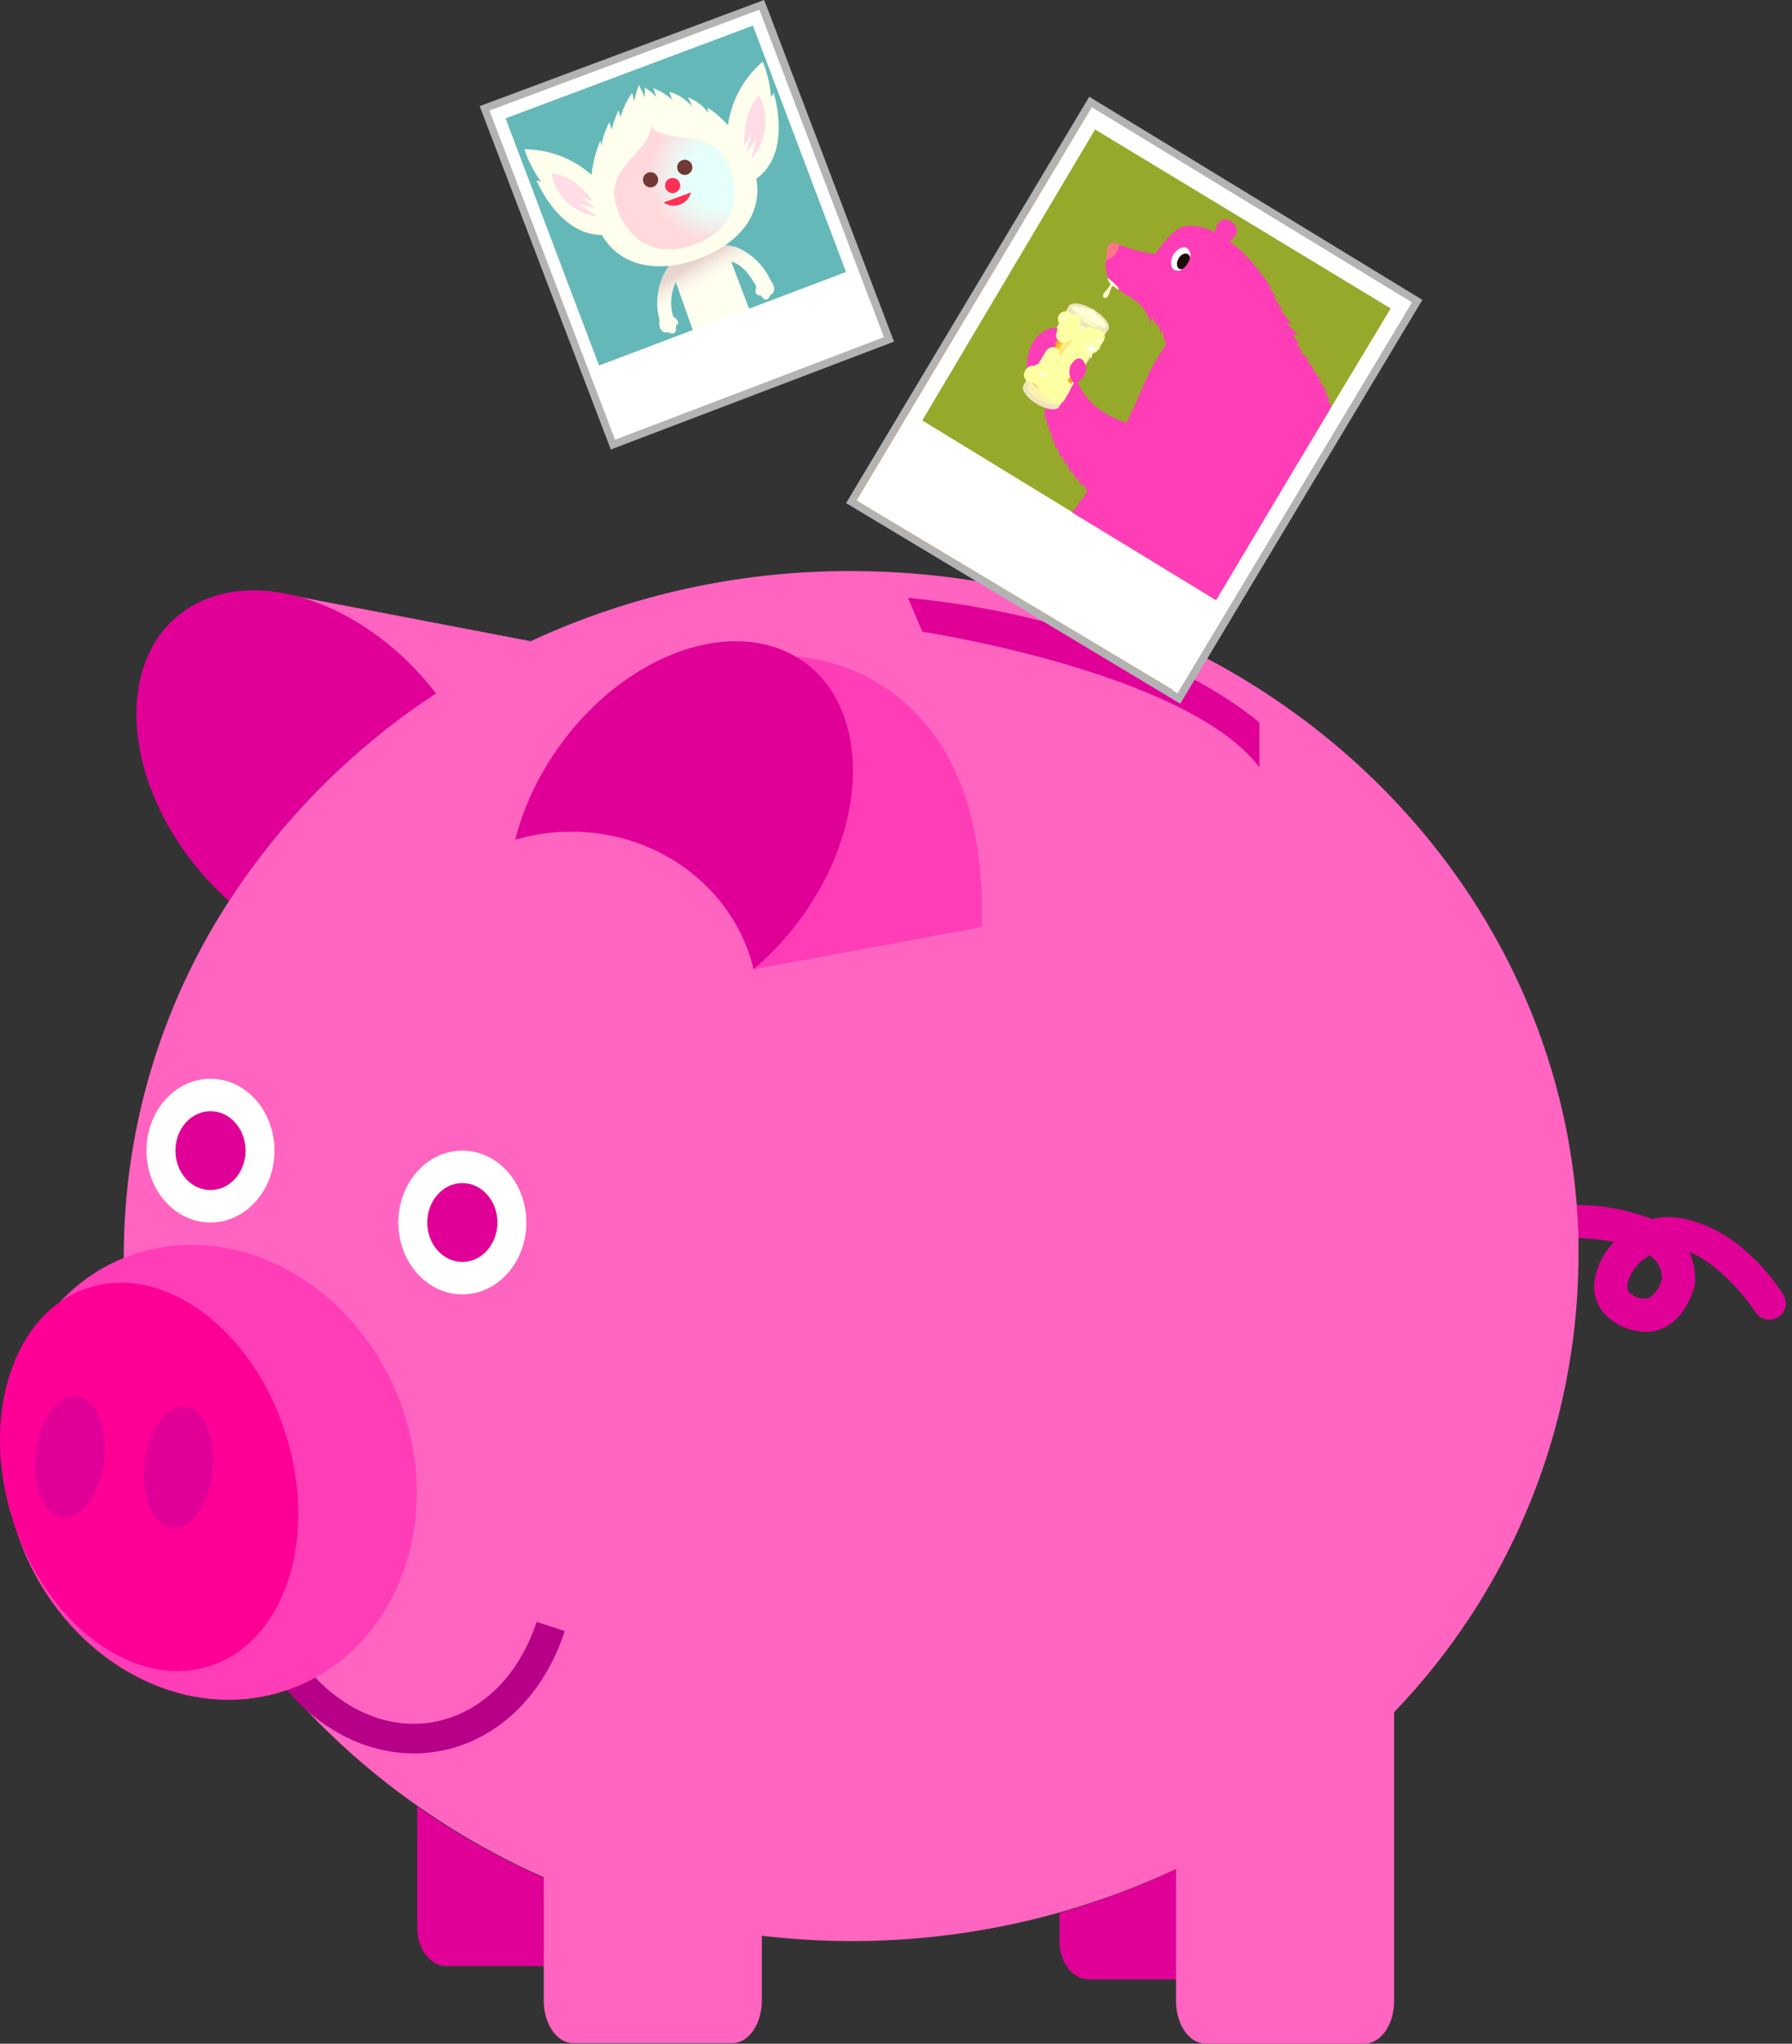 <svg xmlns="http://www.w3.org/2000/svg" viewBox="0 0 236 269"><rect x="0" y="0" width="236" height="269" fill="#333333" stroke="none"/><defs><radialGradient id="b" cx="74.727%" cy="36.381%" r="48.594%" fx="74.727%" fy="36.381%" gradientTransform="scale(1 .971) rotate(-20.037 .778 .37)"><stop offset="47%" stop-color="#E6FFFA"/><stop offset="67%" stop-color="#EDF4F1"/><stop offset="100%" stop-color="#FFD9DC"/></radialGradient><linearGradient id="a" x1="58.319%" x2="23.173%" y1="71.76%" y2="25.094%"><stop offset="56%" stop-color="ivory"/><stop offset="69%" stop-color="#FCFAED"/><stop offset="83%" stop-color="#F5EDE2"/><stop offset="98%" stop-color="#E8D7D1"/><stop offset="100%" stop-color="#E6D4CF"/></linearGradient></defs><g fill="none" fill-rule="evenodd" transform="translate(-.005)"><path fill="#FF64C0" fill-rule="nonzero" d="m35.405 77.8 34.45 6.59-19.47 11.99z"/><path fill="#E00097" fill-rule="nonzero" d="M154.905 260.53h-11.51c-2.13 0-3.86-2.25-3.86-5v-3.73a99.19 99.19 0 0 0 15.37-5.8v14.53Zm-83.29-1.75h-12.8c-2.13 0-3.86-2.25-3.86-5v-16a97.22 97.22 0 0 0 16.66 9.38v11.62Zm-41.45-140.17a39.62 39.62 0 0 1-5-5.38c-9.3-12.13-9.63-26.87-.72-32.93 8.91-6.06 23.67-1.13 33 11a93.17 93.17 0 0 0-27.28 27.31Zm177.49 40c.11 1.44.19 2.9.23 4.36a31.22 31.22 0 0 1 4.69.49 9.47 9.47 0 0 0-2.48 4.61 5.46 5.46 0 0 0 2.31 5.81 7.89 7.89 0 0 0 4.29 1.43 5.592 5.592 0 0 0 2.06-.38c3.24-1.28 4.28-5.14 4.4-5.57a2 2 0 0 0 .06-.36 8.1 8.1 0 0 0-.74-4.18c2.56.84 6.33 4.3 8.74 7.92a2.17 2.17 0 0 0 3.61-2.41c-6.14-9.19-13.49-10.64-16.63-10l-.6.14a27.33 27.33 0 0 0-9.94-1.86Zm6.71 10.27a5.78 5.78 0 0 1 2.92-3.63c.197.143.384.3.56.47a3.41 3.41 0 0 1 1 2.74 4.11 4.11 0 0 1-1.74 2.43 3 3 0 0 1-2.39-.66c-.11-.09-.54-.37-.35-1.35Z"/><path fill="#FF64C0" fill-rule="nonzero" d="M30.165 118.61a93.17 93.17 0 0 1 27.27-27.31 99.516 99.516 0 0 1 54.68-16.13c50.5 0 91.88 36.79 95.54 83.45.11 1.44.19 2.9.23 4.36v2.38a86.92 86.92 0 0 1-24.28 60v38c0 3.1-1.73 5.62-3.86 5.62h-21c-2.13 0-3.86-2.52-3.86-5.62V246a99.19 99.19 0 0 1-15.37 5.73 100.81 100.81 0 0 1-39.18 3.06v8.51c0 3.1-1.73 5.62-3.86 5.62h-21c-2.13 0-3.86-2.52-3.86-5.62v-16.21a97.22 97.22 0 0 1-16.61-9.38c-23.5-16.44-38.7-42.71-38.7-72.36a85.86 85.86 0 0 1 13.86-46.74Z"/><ellipse cx="60.895" cy="160.91" fill="#FFF" fill-rule="nonzero" rx="8.43" ry="9.46"/><ellipse cx="60.895" cy="160.91" fill="#E00097" fill-rule="nonzero" rx="4.62" ry="5.19"/><ellipse cx="27.725" cy="151.45" fill="#FFF" fill-rule="nonzero" rx="8.43" ry="9.46"/><ellipse cx="27.725" cy="151.45" fill="#E00097" fill-rule="nonzero" rx="4.62" ry="5.19"/><path fill="#FF3DB7" fill-rule="nonzero" d="M104.755 86.41s25.53.6 24.54 35.61l-30 5.56 5.46-41.17Z"/><path fill="#E00097" fill-rule="nonzero" d="M75.265 109.47a26 26 0 0 0-7.41 1.07 36.09 36.09 0 0 1 4.85-10.91c8.3-12.73 22.7-18.63 32.05-13.22 9.35 5.41 10.16 20.16 1.81 32.89a38.21 38.21 0 0 1-7.32 8.28c-2.44-10.36-12.24-18.11-23.98-18.11Zm44.32-30.78 1.89 4.46s34.94 5.31 44.39 17.86v-5.88s-14.58-13.35-46.28-16.44Z"/><path fill="#B60088" fill-rule="nonzero" d="m35.405 219.22 3.29-2.1c4.44 7 11.37 10.64 18.07 9.6 6.31-1 11.51-5.93 13.91-13.24l3.71 1.21c-2.86 8.74-9.22 14.67-17 15.88-8.28 1.29-16.7-3.06-21.98-11.35Z"/><path fill="#FF3DB7" fill-rule="nonzero" d="M1.825 200.33c4.6 16.14 19.91 26.31 34.18 22.67 14.27-3.64 22.18-19.61 17.58-35.76-4.6-16.15-19.87-26.24-34.17-22.67-14.3 3.57-22.18 19.61-17.59 35.76Z"/><path fill="#FF0097" fill-rule="nonzero" d="M1.355 199c3.95 13.88 15.33 23.07 25.44 20.53 10.11-2.54 15.09-15.86 11.14-29.75-3.95-13.89-15.33-23.07-25.44-20.52-10.11 2.55-15.09 15.86-11.14 29.74Z"/><path fill="#E00097" fill-rule="nonzero" d="M19.005 192.71c-.48 4.4 1.16 8.17 3.66 8.41 2.5.24 4.89-3.12 5.34-7.54.45-4.42-1.16-8.17-3.65-8.41-2.49-.24-4.89 3.13-5.35 7.54Zm-14.33-1.38c-.48 4.41 1.15 8.17 3.65 8.41 2.5.24 4.91-3.14 5.39-7.54.48-4.4-1.16-8.17-3.65-8.41-2.49-.24-4.91 3.14-5.39 7.54Z"/><path fill="#FF3DB7" fill-rule="nonzero" d="M157.515 30.08s-1.08-2.22.72-2.58a1.42 1.42 0 0 1 1.58 1.28 1.5 1.5 0 0 1-1 1.61l-1.3-.31Z"/><path fill="#FFF" fill-rule="nonzero" d="m112.115 66.05 31.49-52.64 43.03 26.23-31.38 52.29-43.14-25.88z"/><path fill="#B3B3B3" fill-rule="nonzero" d="m143.775 14.1 42.18 25.7-30.87 51.45-42.28-25.37 31-51.78m-.34-1.38-.52.87-31 51.78-.51.86.86.51 42.29 25.37.86.51.51-.86 30.86-51.44.51-.85-.85-.52-42.18-25.7-.86-.52.03-.01Z"/><path fill="#97A92B" fill-rule="nonzero" d="m160.065 78.93-38.6-23.59 22.76-38.3 38.93 23.56z"/><path fill="#BDB1A2" fill-rule="nonzero" d="m143.775 14.1-30.97 51.78 41.62 24.88-.15.15-41.78-25 31.1-51.83.18.02z"/><path fill="#FF3DB7" fill-rule="nonzero" d="m160.165 79 14.19-23.8 1-1.67-.57-1.06.42.25-.8-1.31.37.14-1.18-1.62.41.07-1.2-1.4.34.05-1.14-1.28.53.13-1.48-1.38.51.16-.89-1.1.54.17-1-1.25h.77c-.49-.44-1.54-1.6-1.54-1.6l.63.08c-.42-.56-1.55-1.83-1.55-1.83l.48.25a19.54 19.54 0 0 0-1.32-2l.43.22a14.23 14.23 0 0 0-1.16-1.6l.56.45a27.49 27.49 0 0 0-4.28-5.28 15.33 15.33 0 0 0-1.36-1.07 2 2 0 0 0 .74-.59c.86-1.14-.55-2.05-.55-2.05-1.45-.73-1.94.74-2.09 1.5-1.52-.75-3.3-1.24-4.78-.48a10.81 10.81 0 0 0-3 3.35 21.06 21.06 0 0 1-5.36-1.45c-.87-.07-1.07 1.2-1.18 2.47a4 4 0 0 0 .39 2.31 7.55 7.55 0 0 0 2.65 2.22 9.45 9.45 0 0 1 1.78 1.42c.26.36 1.11 1.61 1 2.27l.24-.91c.262.37.449.788.55 1.23l.1-.54s.65 1.26.49 1.77l.22-.81c.19.54.285 1.108.28 1.68l.22-.43-.08.84a26.17 26.17 0 0 0-2.88 5.13s-.8 2-2.27 5a13.14 13.14 0 0 1-2.46-1.08 8.87 8.87 0 0 1-3.65-3.62 17.42 17.42 0 0 1-1.93-5.61s-2.49.62-2.66 4.07a14.72 14.72 0 0 0 .12 3.82 8.59 8.59 0 0 0-.21 2.12l.26-.6.11 1.42.21-.43a9 9 0 0 0 .09 1.36l.23-.47a4.4 4.4 0 0 0 .28 1.63l.14-.57a5.58 5.58 0 0 0 .16 1.5l.18-.39.47 1.49.2-.33.37 1.23.13-.47.6 1.52.15-.41.61 1.42.15-.41.62 1.23.2-.33.48.93c-.65 1-1.26 1.81-2 2.78L160.165 79Z"/><path fill="#FFBD2D" fill-rule="nonzero" d="m142.815 42.81-2.32-1.34-5.43 9.53s0 .87 1.65 1.89c1.69 1 2.45.56 2.45.56l5.86-9.23-2.21-1.41Z"/><ellipse cx="137.362" cy="50.683" fill="#FF9D1E" fill-rule="nonzero" rx="1" ry="2.11" transform="rotate(-59.3 137.362 50.683)"/><path fill="#FFE881" fill-rule="nonzero" d="m141.635 42.22-5.39 9.09.85.64 5.57-9.14z"/><path fill="#FFF" fill-rule="nonzero" d="M155.235 34c.31-.52.85-.77 1.21-.56a.62.62 0 0 1 .28.45 1.13 1.13 0 0 0-.39-1.22c-.52-.31-1.33.07-1.79.85-.46.78-.43 1.67.1 2a1 1 0 0 0 1.09-.11.58.58 0 0 1-.41-.06c-.32-.2-.4-.79-.09-1.35Z"/><path fill="#1C0D0A" fill-rule="nonzero" d="M156.715 33.92a.62.62 0 0 0-.28-.45c-.35-.21-.89 0-1.21.56-.32.56-.28 1.12.07 1.33a.58.58 0 0 0 .41.06 2.23 2.23 0 0 0 .7-.74 2.31 2.31 0 0 0 .31-.76Z"/><path fill="#FFFFD4" fill-rule="nonzero" d="M146.375 37.24a3.93 3.93 0 0 1-.71 1 1.8 1.8 0 0 0-.28.36c-.12.21-.19.47 0 .57 0 0 .4.34.72-.58 0 0 .06-.18.17-.47.11-.29.2-.46.3-.69l-.2-.19Z"/><path fill="#FFFFD4" fill-rule="nonzero" d="M145.945 36.59s-.15.22.14.55l.14.15a.17.17 0 0 1 0 .12.62.62 0 0 1-.1.19l.15.33s.07-.22.22-.25a.4.4 0 0 1 .27.07l.13.1s.27.29.41.26c.14-.03-.13-.52-1.36-1.52Z"/><path fill="#FFF2AC" fill-rule="nonzero" d="m135.065 51 .58-1a6.78 6.78 0 0 0 1.6 1.52s1.7 1.12 2.52 1l-.55.92s-.88.49-2.68-.73a3.06 3.06 0 0 1-1.47-1.71Z"/><ellipse cx="142.796" cy="42.806" fill="#FFFFC2" fill-rule="nonzero" rx="1" ry="2.71" transform="rotate(-59.09 142.796 42.806)"/><path fill="#FFFFC2" fill-rule="nonzero" d="m140.463 41.4.55-.917 4.659 2.789-.55.918z"/><ellipse cx="143.348" cy="41.886" stroke="#EDE6BD" stroke-width=".63" rx="1" ry="2.71" transform="rotate(-59.09 143.348 41.886)"/><path stroke="#EDE6BD" stroke-width=".63" d="m141.005 40.49-6 10.48s0 .9 1.68 1.91c0 0 1.6 1 2.48.58l6.45-10.18-4.61-2.79Z"/><path fill="#FFFFD4" fill-rule="nonzero" d="M145.635 43.25s.21-.89-1.14-1.8a1 1 0 0 1-.26-.25.41.41 0 0 1-.06-.24.21.21 0 0 0-.29-.23 1.06 1.06 0 0 1-.33 0 2 2 0 0 1-.55-.13s-1.74-.56-1.93-.12a5.19 5.19 0 0 0 1.51 1.23 11.1 11.1 0 0 0 3.05 1.54Z"/><path fill="#FF9D1E" fill-rule="nonzero" d="M141.345 50v-2.2a1.68 1.68 0 0 0-.88 1.79s-.09.28.57.92l.31-.51Zm-2.71-4.5s1.54-.13.91-1.27a.83.83 0 0 0-.38-.42l-2.51 4.45c.42-.12 1.76-.6 1-1.62.04.01 1.35.02.98-1.14Z"/><path fill="#FF3DB7" fill-rule="nonzero" d="M139.865 43.7s-.25-.76-1.42-.5c0 0-3.26.57-3.24 5.41 0 0 .18 1 .47 1.15 0 0 .36-.64 1.17-2 0 0 2-.45 1.17-1.65 0 0 1.36 0 .94-1.15 0 .04 1.39-.32.91-1.26Z"/><circle cx="138.033" cy="51.331" r="1" fill="#FFFFA4" fill-rule="nonzero" transform="rotate(-59.15 138.033 51.331)"/><circle cx="137.769" cy="50.63" r="1" fill="#FFFFA4" fill-rule="nonzero" transform="rotate(-59.3 137.77 50.63)"/><circle cx="138.287" cy="50.911" r="1" fill="#FFFFA4" fill-rule="nonzero" transform="rotate(-59.09 138.287 50.91)"/><circle cx="138.388" cy="50.719" r="1" fill="#FFFFA4" fill-rule="nonzero" transform="rotate(-59.16 138.388 50.72)"/><circle cx="138.506" cy="50.532" r="1" fill="#FFFFA4" fill-rule="nonzero" transform="rotate(-59.15 138.506 50.532)"/><circle cx="138.675" cy="50.276" r="1" fill="#FFFFA4" fill-rule="nonzero" transform="rotate(-59.04 138.675 50.276)"/><circle cx="138.789" cy="50.071" r="1" fill="#FFFFA4" fill-rule="nonzero" transform="rotate(-59.05 138.79 50.07)"/><circle cx="138.908" cy="49.887" r="1" fill="#FFFFA4" fill-rule="nonzero" transform="rotate(-59.24 138.908 49.887)"/><circle cx="139.023" cy="49.682" r="1" fill="#FFFFA4" fill-rule="nonzero" transform="rotate(-59.05 139.023 49.682)"/><circle cx="138.674" cy="48.953" r="1" fill="#FFFFA4" fill-rule="nonzero" transform="rotate(-59.3 138.674 48.953)"/><circle cx="139.259" cy="49.291" r="1" fill="#FFFFA4" fill-rule="nonzero" transform="rotate(-59.04 139.26 49.29)"/><circle cx="139.378" cy="49.09" r="1" fill="#FFFFA4" fill-rule="nonzero" transform="rotate(-59.04 139.378 49.09)"/><circle cx="139.517" cy="48.901" r="1" fill="#FFFFA4" fill-rule="nonzero" transform="rotate(-59.09 139.517 48.9)"/><circle cx="137.174" cy="49.131" r="1" fill="#FFFFA4" fill-rule="nonzero" transform="rotate(-59.02 137.174 49.131)"/><circle cx="137.319" cy="48.888" r="1" fill="#FFFFA4" fill-rule="nonzero" transform="rotate(-59.15 137.319 48.888)"/><circle cx="137.422" cy="48.706" r="1" fill="#FFFFA4" fill-rule="nonzero" transform="rotate(-59.15 137.422 48.706)"/><circle cx="137.535" cy="48.52" r="1" fill="#FFFFA4" fill-rule="nonzero" transform="rotate(-59.15 137.535 48.52)"/><circle cx="137.65" cy="48.339" r="1" fill="#FFFFA4" fill-rule="nonzero" transform="rotate(-59.08 137.65 48.34)"/><circle cx="137.816" cy="48.068" r="1" fill="#FFFFA4" fill-rule="nonzero" transform="rotate(-59.05 137.816 48.068)"/><circle cx="137.945" cy="47.878" r="1" fill="#FFFFA4" fill-rule="nonzero" transform="rotate(-59.05 137.945 47.878)"/><circle cx="138.056" cy="47.68" r="1" fill="#FFFFA4" fill-rule="nonzero" transform="rotate(-59.04 138.056 47.68)"/><circle cx="138.167" cy="47.481" r="1" fill="#FFFFA4" fill-rule="nonzero" transform="rotate(-58.96 138.167 47.48)"/><circle cx="138.303" cy="47.285" r="1" fill="#FFFFA4" fill-rule="nonzero" transform="rotate(-59.06 138.303 47.285)"/><circle cx="138.419" cy="47.089" r="1" fill="#FFFFA4" fill-rule="nonzero" transform="rotate(-59.05 138.419 47.089)"/><circle cx="138.518" cy="46.887" r="1" fill="#FFFFA4" fill-rule="nonzero" transform="rotate(-59.15 138.518 46.887)"/><circle cx="138.651" cy="46.686" r="1" fill="#FFFFA4" fill-rule="nonzero" transform="rotate(-59.11 138.651 46.686)"/><circle cx="142.046" cy="46.472" r="1" fill="#FFFFA4" fill-rule="nonzero" transform="rotate(-59.15 142.046 46.472)"/><circle cx="142.188" cy="46.246" r="1" fill="#FFFFA4" fill-rule="nonzero" transform="rotate(-59.07 142.188 46.246)"/><circle cx="141.844" cy="45.581" r="1" fill="#FFFFA4" fill-rule="nonzero" transform="rotate(-59.3 141.844 45.58)"/><circle cx="141.957" cy="45.4" r="1" fill="#FFFFA4" fill-rule="nonzero" transform="rotate(-59.3 141.957 45.4)"/><circle cx="142.515" cy="45.683" r="1" fill="#FFFFA4" fill-rule="nonzero" transform="rotate(-59.14 142.515 45.683)"/><circle cx="142.687" cy="45.42" r="1" fill="#FFFFA4" fill-rule="nonzero" transform="rotate(-59.22 142.687 45.42)"/><circle cx="142.813" cy="45.24" r="1" fill="#FFFFA4" fill-rule="nonzero" transform="rotate(-59.13 142.813 45.24)"/><circle cx="142.92" cy="45.021" r="1" fill="#FFFFA4" fill-rule="nonzero" transform="rotate(-59.04 142.92 45.021)"/><circle cx="143.046" cy="44.842" r="1" fill="#FFFFA4" fill-rule="nonzero" transform="rotate(-59.13 143.046 44.842)"/><circle cx="143.156" cy="44.647" r="1" fill="#FFFFA4" fill-rule="nonzero" transform="rotate(-59.13 143.156 44.647)"/><circle cx="143.262" cy="44.433" r="1" fill="#FFFFA4" fill-rule="nonzero" transform="rotate(-59.15 143.262 44.433)"/><circle cx="143.404" cy="44.257" r="1" fill="#FFFFA4" fill-rule="nonzero" transform="rotate(-59.05 143.404 44.257)"/><circle cx="143.526" cy="44.049" r="1" fill="#FFFFA4" fill-rule="nonzero" transform="rotate(-59.09 143.526 44.049)"/><circle cx="142.215" cy="45.69" r="1" fill="#FFFFA4" fill-rule="nonzero" transform="rotate(-59.06 142.215 45.69)"/><circle cx="142.325" cy="45.487" r="1" fill="#FFFFA4" fill-rule="nonzero" transform="rotate(-59.15 142.325 45.487)"/><circle cx="142.438" cy="45.287" r="1" fill="#FFFFA4" fill-rule="nonzero" transform="rotate(-59.05 142.438 45.287)"/><circle cx="142.063" cy="44.573" r="1" fill="#FFFFA4" fill-rule="nonzero" transform="rotate(-59.3 142.063 44.573)"/><circle cx="142.674" cy="44.89" r="1" fill="#FFFFA4" fill-rule="nonzero" transform="rotate(-59.04 142.674 44.89)"/><circle cx="142.795" cy="44.699" r="1" fill="#FFFFA4" fill-rule="nonzero" transform="rotate(-59.07 142.795 44.7)"/><circle cx="142.926" cy="44.499" r="1" fill="#FFFFA4" fill-rule="nonzero" transform="rotate(-59.24 142.926 44.499)"/><circle cx="140.606" cy="43.602" r="1" fill="#FFFFA4" fill-rule="nonzero" transform="rotate(-59.07 140.606 43.602)"/><circle cx="140.719" cy="43.404" r="1" fill="#FFFFA4" fill-rule="nonzero" transform="rotate(-59.15 140.72 43.404)"/><circle cx="140.836" cy="43.218" r="1" fill="#FFFFA4" fill-rule="nonzero" transform="rotate(-59.05 140.836 43.218)"/><circle cx="140.966" cy="43.025" r="1" fill="#FFFFA4" fill-rule="nonzero" transform="rotate(-59.13 140.966 43.025)"/><circle cx="141.08" cy="42.829" r="1" fill="#FFFFA4" fill-rule="nonzero" transform="rotate(-59.14 141.08 42.83)"/><circle cx="141.197" cy="42.623" r="1" fill="#FFFFA4" fill-rule="nonzero" transform="rotate(-59.13 141.197 42.623)"/><circle cx="141.313" cy="42.42" r="1" fill="#FFFFA4" fill-rule="nonzero" transform="rotate(-59.11 141.313 42.42)"/><circle cx="140.082" cy="44.139" r="1" fill="#FFFFA4" fill-rule="nonzero" transform="rotate(-58.93 140.082 44.14)"/><circle cx="140.199" cy="43.94" r="1" fill="#FFFFA4" fill-rule="nonzero" transform="rotate(-59.12 140.199 43.94)"/><circle cx="140.315" cy="43.737" r="1" fill="#FFFFA4" fill-rule="nonzero" transform="rotate(-59.04 140.315 43.737)"/><circle cx="140.445" cy="43.553" r="1" fill="#FFFFA4" fill-rule="nonzero" transform="rotate(-59.13 140.445 43.553)"/><circle cx="140.553" cy="43.347" r="1" fill="#FFFFA4" fill-rule="nonzero" transform="rotate(-59.23 140.553 43.347)"/><circle cx="140.674" cy="43.162" r="1" fill="#FFFFA4" fill-rule="nonzero" transform="rotate(-59.13 140.674 43.162)"/><circle cx="140.808" cy="42.968" r="1" fill="#FFFFA4" fill-rule="nonzero" transform="rotate(-59.21 140.808 42.968)"/><circle cx="140.223" cy="43.486" r="1" fill="#FFFFA4" fill-rule="nonzero" transform="rotate(-59.13 140.223 43.486)"/><circle cx="140.332" cy="43.281" r="1" fill="#FFFFA4" fill-rule="nonzero" transform="rotate(-59.13 140.332 43.28)"/><circle cx="140.45" cy="43.089" r="1" fill="#FFFFA4" fill-rule="nonzero" transform="rotate(-59.04 140.45 43.09)"/><circle cx="140.562" cy="42.885" r="1" fill="#FFFFA4" fill-rule="nonzero" transform="rotate(-59.05 140.562 42.885)"/><circle cx="140.685" cy="42.697" r="1" fill="#FFFFA4" fill-rule="nonzero" transform="rotate(-59.13 140.685 42.697)"/><circle cx="140.31" cy="41.98" r="1" fill="#FFFFA4" fill-rule="nonzero" transform="rotate(-59.3 140.31 41.98)"/><circle cx="140.947" cy="42.301" r="1" fill="#FFFFA4" fill-rule="nonzero" transform="rotate(-58.99 140.947 42.301)"/><circle cx="143.785" cy="45.511" r="1" fill="#FFFFA4" fill-rule="nonzero" transform="rotate(-59.05 143.785 45.51)"/><circle cx="143.901" cy="45.311" r="1" fill="#FFFFA4" fill-rule="nonzero" transform="rotate(-59.23 143.9 45.311)"/><circle cx="144.029" cy="45.125" r="1" fill="#FFFFA4" fill-rule="nonzero" transform="rotate(-59.13 144.03 45.125)"/><circle cx="144.13" cy="44.917" r="1" fill="#FFFFA4" fill-rule="nonzero" transform="rotate(-59.05 144.13 44.917)"/><circle cx="144.243" cy="44.719" r="1" fill="#FFFFA4" fill-rule="nonzero" transform="rotate(-59.23 144.243 44.719)"/><circle cx="144.378" cy="44.524" r="1" fill="#FFFFA4" fill-rule="nonzero" transform="rotate(-59.13 144.378 44.524)"/><circle cx="144.51" cy="44.331" r="1" fill="#FFFFA4" fill-rule="nonzero" transform="rotate(-59.09 144.51 44.331)"/><circle cx="140.438" cy="47.677" r="1" fill="#FFFFA4" fill-rule="nonzero" transform="rotate(-58.94 140.438 47.677)"/><circle cx="140.552" cy="47.47" r="1" fill="#FFFFA4" fill-rule="nonzero" transform="rotate(-59.23 140.552 47.47)"/><circle cx="140.669" cy="47.287" r="1" fill="#FFFFA4" fill-rule="nonzero" transform="rotate(-59.05 140.669 47.287)"/><circle cx="140.793" cy="47.099" r="1" fill="#FFFFA4" fill-rule="nonzero" transform="rotate(-59.13 140.793 47.099)"/><circle cx="140.899" cy="46.884" r="1" fill="#FFFFA4" fill-rule="nonzero" transform="rotate(-59.15 140.9 46.884)"/><circle cx="141.018" cy="46.694" r="1" fill="#FFFFA4" fill-rule="nonzero" transform="rotate(-59.05 141.018 46.694)"/><circle cx="141.148" cy="46.496" r="1" fill="#FFFFA4" fill-rule="nonzero" transform="rotate(-59.11 141.148 46.496)"/><circle cx="139.282" cy="52.181" r="1" fill="#FFFFA4" fill-rule="nonzero" transform="rotate(-59.05 139.282 52.18)"/><circle cx="139.409" cy="52.006" r="1" fill="#FFFFA4" fill-rule="nonzero" transform="rotate(-59.14 139.41 52.006)"/><circle cx="139.513" cy="51.782" r="1" fill="#FFFFA4" fill-rule="nonzero" transform="rotate(-59.07 139.513 51.782)"/><circle cx="139.633" cy="51.587" r="1" fill="#FFFFA4" fill-rule="nonzero" transform="rotate(-59.04 139.633 51.587)"/><circle cx="139.761" cy="51.402" r="1" fill="#FFFFA4" fill-rule="nonzero" transform="rotate(-59.23 139.76 51.402)"/><circle cx="139.87" cy="51.209" r="1" fill="#FFFFA4" fill-rule="nonzero" transform="rotate(-59.05 139.87 51.209)"/><circle cx="139.998" cy="50.998" r="1" fill="#FFFFA4" fill-rule="nonzero" transform="rotate(-59.11 139.998 50.998)"/><circle cx="136.943" cy="49.86" r="1" fill="#FFFFA4" fill-rule="nonzero" transform="rotate(-58.841 136.943 49.86)"/><circle cx="135.852" cy="49.364" r="1" fill="#FFFFA4" fill-rule="nonzero" transform="rotate(-59.3 135.852 49.364)"/><circle cx="135.956" cy="49.158" r="1" fill="#FFFFA4" fill-rule="nonzero" transform="rotate(-59.3 135.956 49.158)"/><circle cx="136.55" cy="49.502" r="1" fill="#FFFFA4" fill-rule="nonzero" transform="rotate(-58.95 136.55 49.502)"/><circle cx="136.651" cy="49.29" r="1" fill="#FFFFA4" fill-rule="nonzero" transform="rotate(-59.05 136.651 49.29)"/><circle cx="136.771" cy="49.093" r="1" fill="#FFFFA4" fill-rule="nonzero" transform="rotate(-59.05 136.77 49.093)"/><circle cx="136.895" cy="48.89" r="1" fill="#FFFFA4" fill-rule="nonzero" transform="rotate(-58.98 136.895 48.89)"/><circle cx="139.082" cy="50.707" r="1" fill="#FFFFA4" fill-rule="nonzero" transform="rotate(-59.02 139.082 50.707)"/><circle cx="139.23" cy="50.479" r="1" fill="#FFFFA4" fill-rule="nonzero" transform="rotate(-59.08 139.23 50.479)"/><circle cx="139.328" cy="50.287" r="1" fill="#FFFFA4" fill-rule="nonzero" transform="rotate(-59.15 139.328 50.287)"/><circle cx="139.125" cy="49.753" r="1" fill="#FFFFA4" fill-rule="nonzero" transform="rotate(-59.3 139.125 49.753)"/><circle cx="139.563" cy="49.923" r="1" fill="#FFFFA4" fill-rule="nonzero" transform="rotate(-59.07 139.563 49.923)"/><circle cx="139.727" cy="49.662" r="1" fill="#FFFFA4" fill-rule="nonzero" transform="rotate(-59.13 139.727 49.662)"/><circle cx="139.375" cy="48.926" r="1" fill="#FFFFA4" fill-rule="nonzero" transform="rotate(-59.3 139.375 48.926)"/><circle cx="139.485" cy="48.72" r="1" fill="#FFFFA4" fill-rule="nonzero" transform="rotate(-59.3 139.485 48.72)"/><circle cx="140.088" cy="49.059" r="1" fill="#FFFFA4" fill-rule="nonzero" transform="rotate(-59.05 140.088 49.06)"/><circle cx="140.205" cy="48.878" r="1" fill="#FFFFA4" fill-rule="nonzero" transform="rotate(-59.06 140.205 48.878)"/><circle cx="140.308" cy="48.662" r="1" fill="#FFFFA4" fill-rule="nonzero" transform="rotate(-59.07 140.308 48.662)"/><circle cx="140.428" cy="48.466" r="1" fill="#FFFFA4" fill-rule="nonzero" transform="rotate(-59.04 140.428 48.466)"/><circle cx="140.572" cy="48.289" r="1" fill="#FFFFA4" fill-rule="nonzero" transform="rotate(-58.99 140.572 48.29)"/><circle cx="141.256" cy="48.63" r="1" fill="#FFFFA4" fill-rule="nonzero" transform="rotate(-59.07 141.256 48.63)"/><circle cx="140.954" cy="47.913" r="1" fill="#FFFFA4" fill-rule="nonzero" transform="rotate(-59.3 140.954 47.913)"/><circle cx="141.499" cy="48.211" r="1" fill="#FFFFA4" fill-rule="nonzero" transform="rotate(-59.15 141.499 48.211)"/><circle cx="141.61" cy="48.029" r="1" fill="#FFFFA4" fill-rule="nonzero" transform="rotate(-59.08 141.61 48.029)"/><circle cx="141.725" cy="47.851" r="1" fill="#FFFFA4" fill-rule="nonzero" transform="rotate(-59.09 141.725 47.85)"/><circle cx="141.889" cy="47.567" r="1" fill="#FFFFA4" fill-rule="nonzero" transform="rotate(-59.15 141.889 47.567)"/><circle cx="142.02" cy="47.381" r="1" fill="#FFFFA4" fill-rule="nonzero" transform="rotate(-59.05 142.02 47.38)"/><circle cx="142.127" cy="47.183" r="1" fill="#FFFFA4" fill-rule="nonzero" transform="rotate(-59.06 142.127 47.183)"/><circle cx="142.253" cy="46.992" r="1" fill="#FFFFA4" fill-rule="nonzero" transform="rotate(-59.05 142.253 46.992)"/><circle cx="142.363" cy="46.787" r="1" fill="#FFFFA4" fill-rule="nonzero" transform="rotate(-59.05 142.363 46.787)"/><circle cx="142.47" cy="46.579" r="1" fill="#FFFFA4" fill-rule="nonzero" transform="rotate(-58.97 142.47 46.579)"/><circle cx="142.607" cy="46.409" r="1" fill="#FFFFA4" fill-rule="nonzero" transform="rotate(-59.05 142.607 46.41)"/><circle cx="142.734" cy="46.198" r="1" fill="#FFFFA4" fill-rule="nonzero" transform="rotate(-58.98 142.734 46.198)"/><path fill="#FF3DB7" fill-rule="nonzero" d="M142.755 47.64s-.64-1.29-1.75.44a2.22 2.22 0 0 0 .56 2.47s2.28-1.19 1.19-2.91Z"/><path fill="#FFF" fill-rule="nonzero" d="m143.995 45.76 1.07.16-1.09.15-.28 1.27-.14-1.2-1.07-.4 1.12-.05.37-1.06.02 1.13Zm-6.51 3.43.48.07-.49.06-.13.56-.06-.53-.47-.17.5-.03.16-.47.01.51Zm2.8-7.45.48.08-.49.06-.12.56-.06-.53-.48-.17.5-.03.16-.47.01.5Zm4.61 3.08.47.08-.48.06-.13.56-.06-.53-.47-.17.5-.03.16-.47.01.5Z"/><path fill="#F78" d="M147.375 32.2s-1.46-1-1.6.94c0 0-.08.57-.12 1.14a2.44 2.44 0 0 0 1.72-2.08Z"/><path fill="#FFF" fill-rule="nonzero" d="M63.815 14.26 100.335.64l16.77 44.04-36.37 13.85-16.92-44.27z"/><path fill="#B3B3B3" fill-rule="nonzero" d="m100.005 1.28 16.41 43.1-35.41 13.5-16.54-43.33 35.54-13.27m.62-1.28-.93.35-35.58 13.27-.94.35.36.94 16.56 43.33.36.93.93-.36 35.43-13.49.93-.36-.36-.93-16.38-43.1-.38-.93Z"/><path fill="#65B8B8" fill-rule="nonzero" d="m111.425 35.8-32.53 12.31-12.31-32.53 32.58-12.21z"/><path fill="url(#a)" fill-rule="nonzero" d="M88.005 43.72s1.22.75 1-.86a.4.4 0 0 0 .3-.48 1.2 1.2 0 0 0-.63-.69 6.22 6.22 0 0 1 .33-4.54c.29.79 1.34 3.76 2.26 6.36l7.42-2.82-2.39-6.26c1.12.32 2.11 1.12 3.32 3.3 0 0-.22.67 0 .93a.4.4 0 0 0 .54.17c.85 1.39 1.3 0 1.3 0 1-.5.28-1.61 0-2a8.57 8.57 0 0 0-4.56-4.33 9.92 9.92 0 0 0-5.8.3c-2.87 1.05-3 1.72-3 1.72l.14.35a3.49 3.49 0 0 0-.7 1 8.57 8.57 0 0 0-.67 6.26c-.14.54.04 1.87 1.14 1.59Z"/><path fill="#FFFFED" fill-rule="nonzero" d="M99.185 22.12c-2.13-5.82-6-7.94-6-7.94l.11.69a5.89 5.89 0 0 0-2.7-2.06c.206.387.393.784.56 1.19a6.57 6.57 0 0 0-3-1.92l.39 1.07a7.76 7.76 0 0 0-2.54-1.55c.18.385.33.782.45 1.19a5.57 5.57 0 0 0-1.53-1.24v1.3c-.23-.57-.5-1.12-.81-1.65a20 20 0 0 0-.61 2.13l-.24-1.13a10.81 10.81 0 0 0-1.53 3.2l-.28-.87a13.49 13.49 0 0 0-.9 2.55l-.29-1a10.66 10.66 0 0 0-1.07 3.14l-.12-.72a15.58 15.58 0 0 0-.58 10.56c.05.19.12.39.19.58 1.71 4.66 6.76 6.82 13.27 4.43 6.26-2.3 8.69-6.76 7.5-11.17-.08-.253-.164-.5-.25-.74l-.02-.04Z"/><path fill="url(#b)" fill-rule="nonzero" d="M94.635 19.74a5.21 5.21 0 0 0-2.27-1.19 14.59 14.59 0 0 0-2-.39c-1.65-.22-4-.45-4.68-1.68.25 1.4-1.37 3.07-2.48 4.3a14.59 14.59 0 0 0-1.29 1.6 6.39 6.39 0 0 0-1 2.37c-.4 2.7 2.65 10.33 10.49 7.45 7.9-2.88 5.3-10.45 3.23-12.46Z"/><circle cx="85.682" cy="23.666" r="1" fill="#723835" fill-rule="nonzero" transform="rotate(-20.17 85.682 23.666)"/><circle cx="90.187" cy="22.025" r="1" fill="#723835" fill-rule="nonzero" transform="rotate(-20.17 90.187 22.025)"/><circle cx="88.589" cy="24.42" r="1" fill="#FF3056" fill-rule="nonzero" transform="rotate(-20.17 88.589 24.42)"/><path fill="#FFFFED" fill-rule="nonzero" d="M78.925 24a13.48 13.48 0 0 0-9.86-4.35 15.79 15.79 0 0 0 2.2 4.28l-.61-.19s3.5 8.51 10.13 7L78.925 24Z"/><path fill="#FFDCE6" fill-rule="nonzero" d="M78.095 26.45s-2.34-3.45-5.45-3.62a6.92 6.92 0 0 0 6 5.66l-2.34-1.62 2.08.47-1.87-1.34 1.58.45Z"/><path fill="#FFFFED" fill-rule="nonzero" d="M95.755 17.8a13.48 13.48 0 0 1 4.7-9.69 15.79 15.79 0 0 1 1.1 4.68l.34-.54s2.84 8.75-3.22 11.86l-2.92-6.31Z"/><path fill="#FFDCE6" fill-rule="nonzero" d="M98.005 19.15s-.26-4.46 2-6.58a7.62 7.62 0 0 1-1.09 8.43l.71-2.74-1.28 1.74.57-2.21-.91 1.36Z"/><path fill="#FF3056" fill-rule="nonzero" d="M87.405 26.65a2.33 2.33 0 0 0 3.6-1.32l-3.6 1.32Z"/></g></svg>